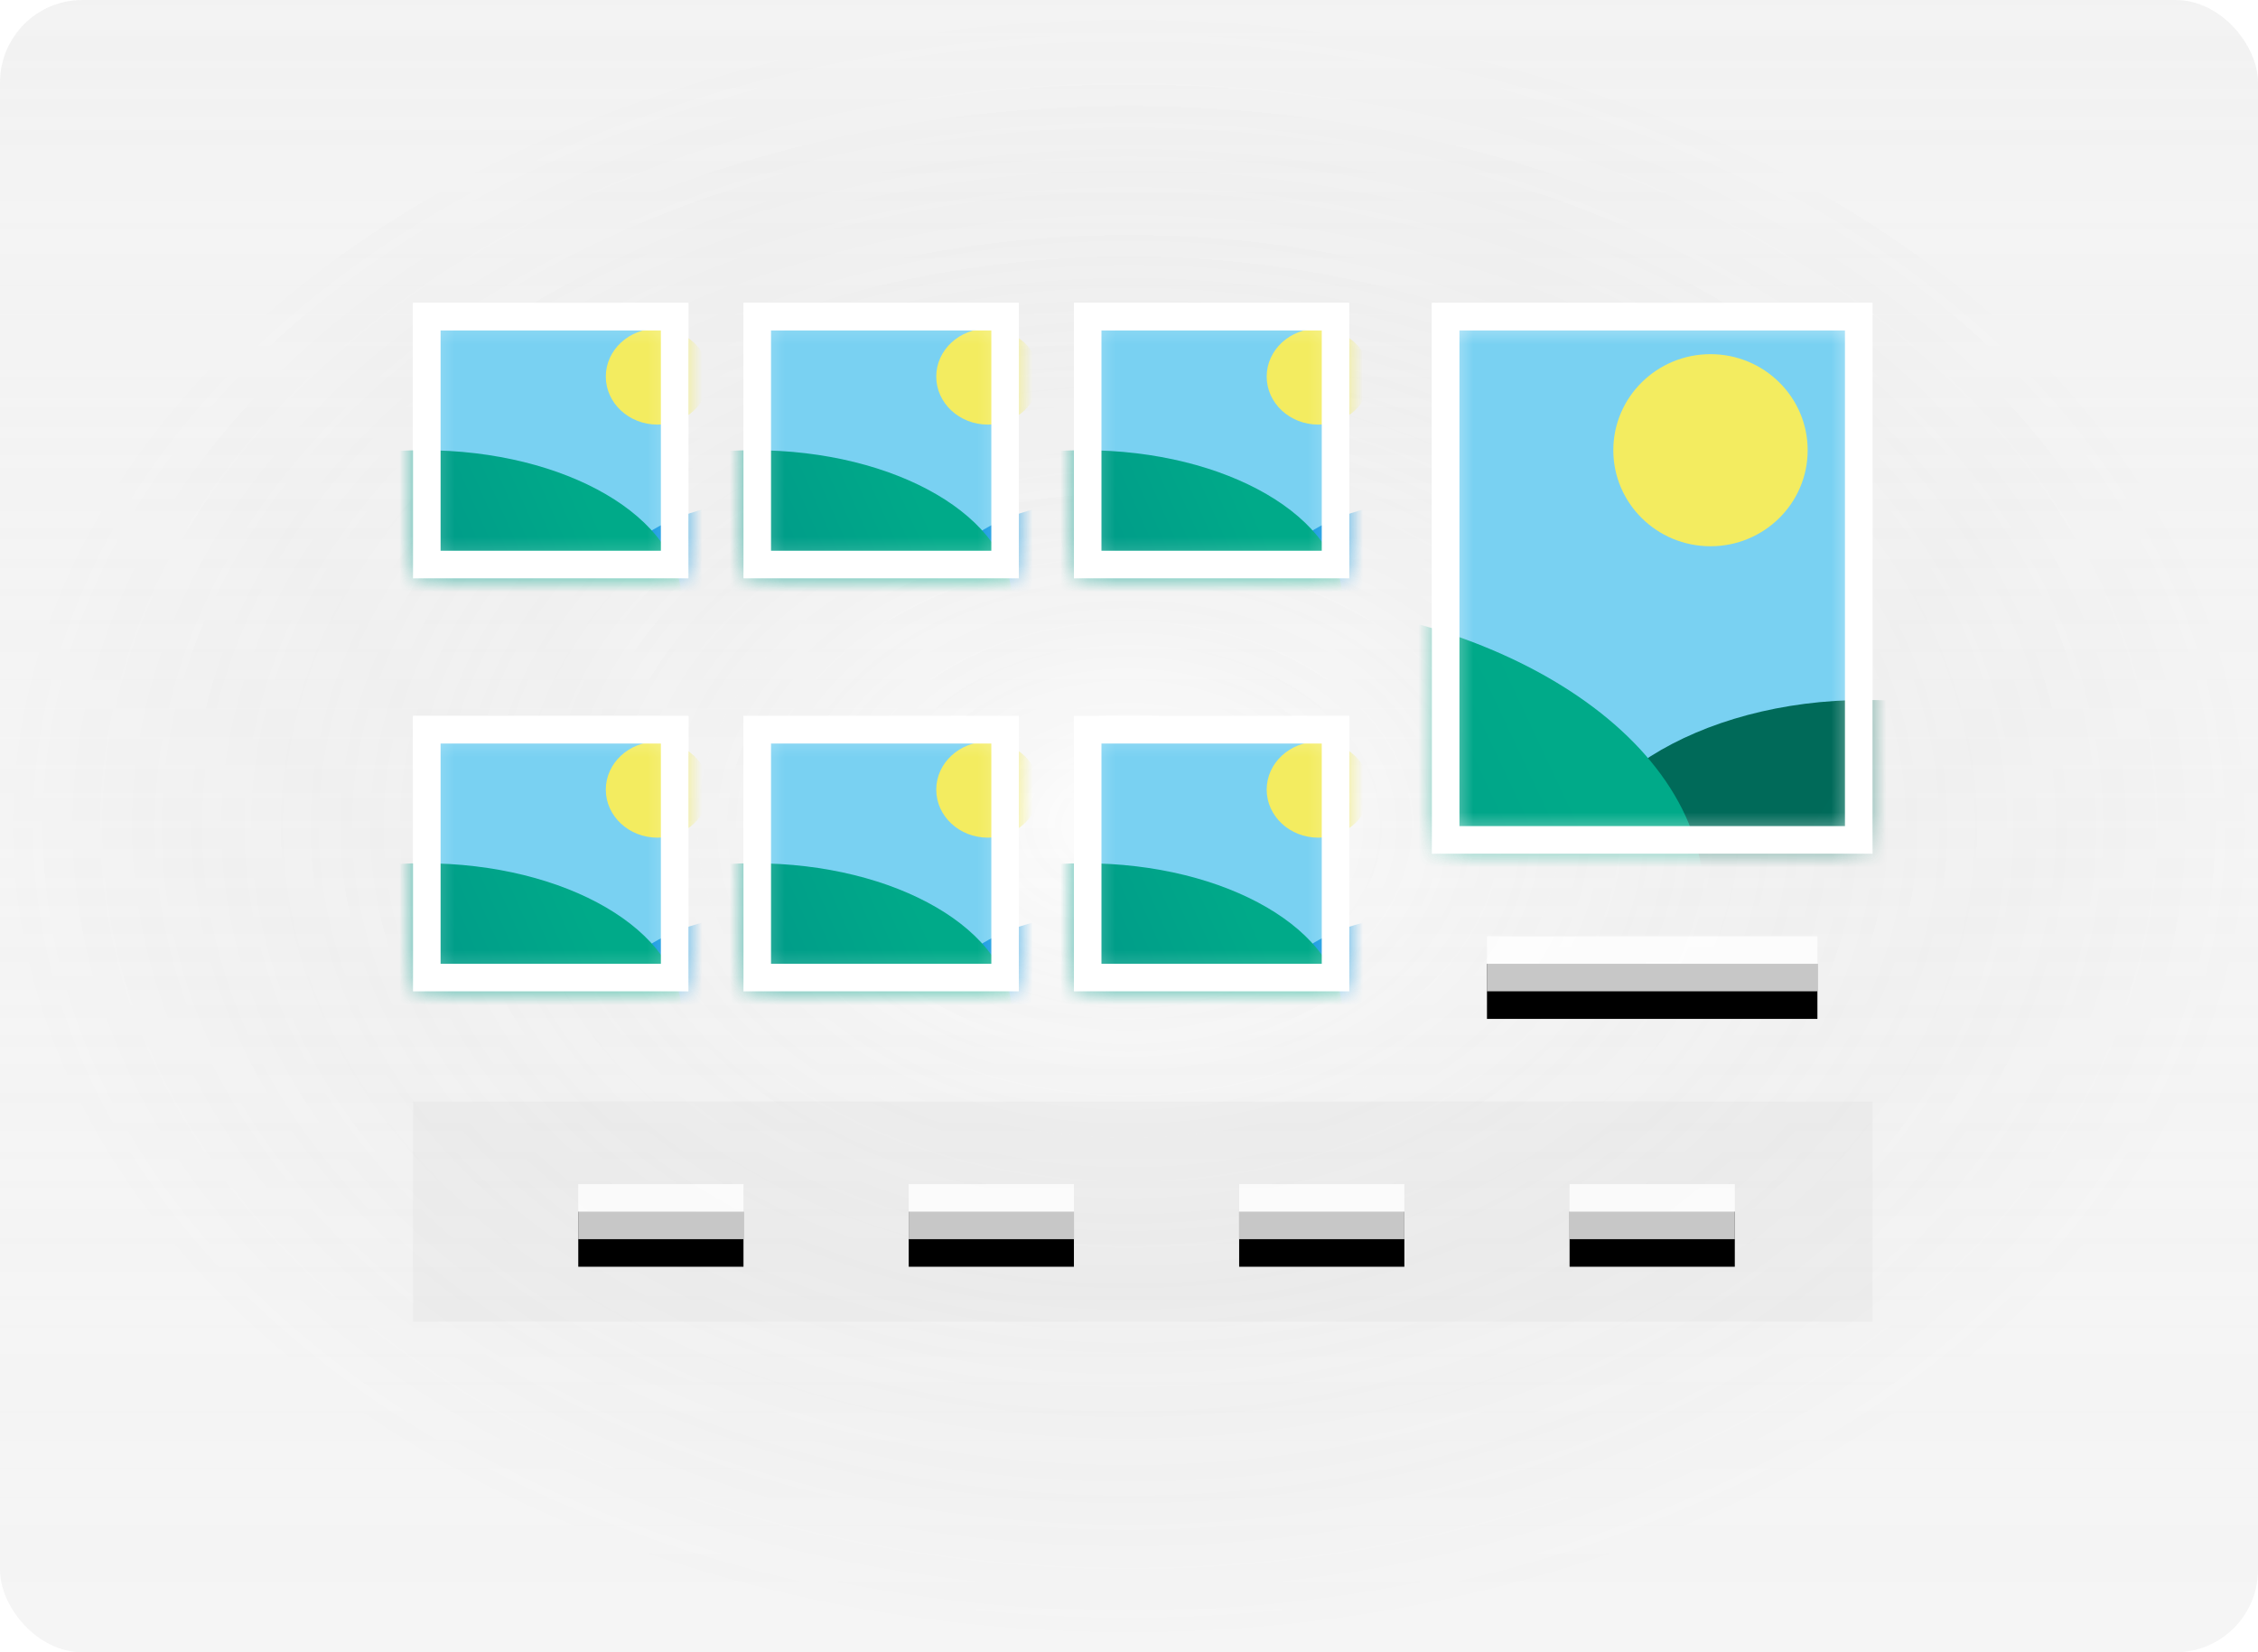<svg width="82" height="60" viewBox="0 0 82 60" fill="none" xmlns="http://www.w3.org/2000/svg">
<g filter="url(#filter0_b_3_3168)">
<g clip-path="url(#clip0_3_3168)">
<rect width="82" height="60" rx="3" fill="url(#paint0_linear_3_3168)"/>
<rect width="82" height="60" rx="3" fill="url(#paint1_radial_3_3168)" fill-opacity="0.2"/>
<rect width="82" height="60" rx="3" fill="white" fill-opacity="0.2"/>
<path d="M25 11H15V21H25V11Z" fill="white"/>
<mask id="mask0_3_3168" style="mask-type:alpha" maskUnits="userSpaceOnUse" x="15" y="11" width="10" height="10">
<path d="M24.785 11.233H15.25V20.768H24.785V11.233Z" fill="white"/>
</mask>
<g mask="url(#mask0_3_3168)">
<path d="M24.785 11.233H15.25V20.768H24.785V11.233Z" fill="#79D1F2"/>
<path d="M23.875 15.419C24.91 15.419 25.75 14.638 25.75 13.675C25.75 12.712 24.91 11.931 23.875 11.931C22.84 11.931 22 12.712 22 13.675C22 14.638 22.84 15.419 23.875 15.419Z" fill="#F3EC60"/>
<path d="M27.875 25.186C31.12 25.186 33.75 23.624 33.75 21.698C33.75 19.772 31.12 18.21 27.875 18.21C24.63 18.21 22 19.772 22 21.698C22 23.624 24.63 25.186 27.875 25.186Z" fill="url(#paint2_linear_3_3168)"/>
<path d="M15.375 27.279C20.553 27.279 24.75 24.832 24.75 21.814C24.75 18.796 20.553 16.349 15.375 16.349C10.197 16.349 6 18.796 6 21.814C6 24.832 10.197 27.279 15.375 27.279Z" fill="url(#paint3_linear_3_3168)"/>
</g>
<path fill-rule="evenodd" clip-rule="evenodd" d="M25 11V21H15V11H25ZM21 12H16V20H24V12H21Z" fill="white"/>
<path d="M37 11H27V21H37V11Z" fill="white"/>
<mask id="mask1_3_3168" style="mask-type:alpha" maskUnits="userSpaceOnUse" x="27" y="11" width="10" height="10">
<path d="M36.785 11.233H27.25V20.768H36.785V11.233Z" fill="white"/>
</mask>
<g mask="url(#mask1_3_3168)">
<path d="M36.785 11.233H27.25V20.768H36.785V11.233Z" fill="#79D1F2"/>
<path d="M35.875 15.419C36.91 15.419 37.75 14.638 37.75 13.675C37.75 12.712 36.91 11.931 35.875 11.931C34.84 11.931 34 12.712 34 13.675C34 14.638 34.84 15.419 35.875 15.419Z" fill="#F3EC60"/>
<path d="M39.875 25.186C43.12 25.186 45.75 23.624 45.75 21.698C45.75 19.772 43.12 18.21 39.875 18.21C36.63 18.21 34 19.772 34 21.698C34 23.624 36.63 25.186 39.875 25.186Z" fill="url(#paint4_linear_3_3168)"/>
<path d="M27.375 27.279C32.553 27.279 36.75 24.832 36.75 21.814C36.75 18.796 32.553 16.349 27.375 16.349C22.197 16.349 18 18.796 18 21.814C18 24.832 22.197 27.279 27.375 27.279Z" fill="url(#paint5_linear_3_3168)"/>
</g>
<path fill-rule="evenodd" clip-rule="evenodd" d="M37 11V21H27V11H37ZM33 12H28V20H36V12H33Z" fill="white"/>
<path d="M49 11H39V21H49V11Z" fill="white"/>
<mask id="mask2_3_3168" style="mask-type:alpha" maskUnits="userSpaceOnUse" x="39" y="11" width="10" height="10">
<path d="M48.785 11.233H39.25V20.768H48.785V11.233Z" fill="white"/>
</mask>
<g mask="url(#mask2_3_3168)">
<path d="M48.785 11.233H39.25V20.768H48.785V11.233Z" fill="#79D1F2"/>
<path d="M47.875 15.419C48.91 15.419 49.75 14.638 49.75 13.675C49.75 12.712 48.91 11.931 47.875 11.931C46.84 11.931 46 12.712 46 13.675C46 14.638 46.84 15.419 47.875 15.419Z" fill="#F3EC60"/>
<path d="M51.875 25.186C55.12 25.186 57.75 23.624 57.75 21.698C57.75 19.772 55.12 18.21 51.875 18.21C48.63 18.21 46 19.772 46 21.698C46 23.624 48.63 25.186 51.875 25.186Z" fill="url(#paint6_linear_3_3168)"/>
<path d="M39.375 27.279C44.553 27.279 48.75 24.832 48.75 21.814C48.75 18.796 44.553 16.349 39.375 16.349C34.197 16.349 30 18.796 30 21.814C30 24.832 34.197 27.279 39.375 27.279Z" fill="url(#paint7_linear_3_3168)"/>
</g>
<path fill-rule="evenodd" clip-rule="evenodd" d="M49 11V21H39V11H49ZM45 12H40V20H48V12H45Z" fill="white"/>
<path d="M25 26H15V36H25V26Z" fill="white"/>
<mask id="mask3_3_3168" style="mask-type:alpha" maskUnits="userSpaceOnUse" x="15" y="26" width="10" height="10">
<path d="M24.785 26.233H15.25V35.768H24.785V26.233Z" fill="white"/>
</mask>
<g mask="url(#mask3_3_3168)">
<path d="M24.785 26.233H15.25V35.768H24.785V26.233Z" fill="#79D1F2"/>
<path d="M23.875 30.419C24.91 30.419 25.75 29.638 25.75 28.675C25.75 27.712 24.91 26.931 23.875 26.931C22.84 26.931 22 27.712 22 28.675C22 29.638 22.84 30.419 23.875 30.419Z" fill="#F3EC60"/>
<path d="M27.875 40.186C31.12 40.186 33.75 38.624 33.75 36.698C33.75 34.772 31.12 33.21 27.875 33.21C24.63 33.21 22 34.772 22 36.698C22 38.624 24.63 40.186 27.875 40.186Z" fill="url(#paint8_linear_3_3168)"/>
<path d="M15.375 42.279C20.553 42.279 24.75 39.832 24.75 36.814C24.75 33.796 20.553 31.349 15.375 31.349C10.197 31.349 6 33.796 6 36.814C6 39.832 10.197 42.279 15.375 42.279Z" fill="url(#paint9_linear_3_3168)"/>
</g>
<path fill-rule="evenodd" clip-rule="evenodd" d="M25 26V36H15V26H25ZM21 27H16V35H24V27H21Z" fill="white"/>
<path d="M37 26H27V36H37V26Z" fill="white"/>
<mask id="mask4_3_3168" style="mask-type:alpha" maskUnits="userSpaceOnUse" x="27" y="26" width="10" height="10">
<path d="M36.785 26.233H27.25V35.768H36.785V26.233Z" fill="white"/>
</mask>
<g mask="url(#mask4_3_3168)">
<path d="M36.785 26.233H27.25V35.768H36.785V26.233Z" fill="#79D1F2"/>
<path d="M35.875 30.419C36.91 30.419 37.75 29.638 37.75 28.675C37.75 27.712 36.91 26.931 35.875 26.931C34.84 26.931 34 27.712 34 28.675C34 29.638 34.84 30.419 35.875 30.419Z" fill="#F3EC60"/>
<path d="M39.875 40.186C43.12 40.186 45.75 38.624 45.75 36.698C45.75 34.772 43.12 33.21 39.875 33.21C36.63 33.21 34 34.772 34 36.698C34 38.624 36.63 40.186 39.875 40.186Z" fill="url(#paint10_linear_3_3168)"/>
<path d="M27.375 42.279C32.553 42.279 36.75 39.832 36.75 36.814C36.75 33.796 32.553 31.349 27.375 31.349C22.197 31.349 18 33.796 18 36.814C18 39.832 22.197 42.279 27.375 42.279Z" fill="url(#paint11_linear_3_3168)"/>
</g>
<path fill-rule="evenodd" clip-rule="evenodd" d="M37 26V36H27V26H37ZM33 27H28V35H36V27H33Z" fill="white"/>
<path d="M49 26H39V36H49V26Z" fill="white"/>
<mask id="mask5_3_3168" style="mask-type:alpha" maskUnits="userSpaceOnUse" x="39" y="26" width="10" height="10">
<path d="M48.785 26.233H39.25V35.768H48.785V26.233Z" fill="white"/>
</mask>
<g mask="url(#mask5_3_3168)">
<path d="M48.785 26.233H39.25V35.768H48.785V26.233Z" fill="#79D1F2"/>
<path d="M47.875 30.419C48.91 30.419 49.75 29.638 49.75 28.675C49.75 27.712 48.91 26.931 47.875 26.931C46.84 26.931 46 27.712 46 28.675C46 29.638 46.84 30.419 47.875 30.419Z" fill="#F3EC60"/>
<path d="M51.875 40.186C55.12 40.186 57.75 38.624 57.75 36.698C57.75 34.772 55.12 33.21 51.875 33.21C48.63 33.21 46 34.772 46 36.698C46 38.624 48.63 40.186 51.875 40.186Z" fill="url(#paint12_linear_3_3168)"/>
<path d="M39.375 42.279C44.553 42.279 48.75 39.832 48.75 36.814C48.75 33.796 44.553 31.349 39.375 31.349C34.197 31.349 30 33.796 30 36.814C30 39.832 34.197 42.279 39.375 42.279Z" fill="url(#paint13_linear_3_3168)"/>
</g>
<path fill-rule="evenodd" clip-rule="evenodd" d="M49 26V36H39V26H49ZM45 27H40V35H48V27H45Z" fill="white"/>
<path d="M68 11H52V31H68V11Z" fill="white"/>
<mask id="mask6_3_3168" style="mask-type:alpha" maskUnits="userSpaceOnUse" x="52" y="11" width="16" height="20">
<path d="M67.529 11.465H52.47V30.535H67.529V11.465Z" fill="white"/>
</mask>
<g mask="url(#mask6_3_3168)">
<path d="M67.529 11.465H52.47V30.535H67.529V11.465Z" fill="#79D1F2"/>
<path d="M62.117 19.837C64.066 19.837 65.646 18.275 65.646 16.349C65.646 14.423 64.066 12.861 62.117 12.861C60.168 12.861 58.588 14.423 58.588 16.349C58.588 18.275 60.168 19.837 62.117 19.837Z" fill="#F3EC60"/>
<path d="M67.764 39.372C73.872 39.372 78.823 36.248 78.823 32.395C78.823 28.542 73.872 25.418 67.764 25.418C61.656 25.418 56.705 28.542 56.705 32.395C56.705 36.248 61.656 39.372 67.764 39.372Z" fill="url(#paint14_linear_3_3168)"/>
<path d="M44.235 43.558C53.981 43.558 61.882 38.664 61.882 32.628C61.882 26.591 53.981 21.698 44.235 21.698C34.489 21.698 26.588 26.591 26.588 32.628C26.588 38.664 34.489 43.558 44.235 43.558Z" fill="url(#paint15_linear_3_3168)"/>
</g>
<path fill-rule="evenodd" clip-rule="evenodd" d="M68 11V31H52V11H68ZM67 12H53V30H67V12Z" fill="white"/>
<g filter="url(#filter1_i_3_3168)">
<path d="M66 34H54V36H66V34Z" fill="black"/>
</g>
<path d="M66 34H54V36H66V34Z" fill="white" fill-opacity="0.78"/>
<path opacity="0.219" d="M68 40H15V48H68V40Z" fill="#D8D8D8"/>
<g filter="url(#filter2_i_3_3168)">
<path d="M27 43H21V45H27V43Z" fill="black"/>
</g>
<path d="M27 43H21V45H27V43Z" fill="white" fill-opacity="0.78"/>
<g filter="url(#filter3_i_3_3168)">
<path d="M39 43H33V45H39V43Z" fill="black"/>
</g>
<path d="M39 43H33V45H39V43Z" fill="white" fill-opacity="0.78"/>
<g filter="url(#filter4_i_3_3168)">
<path d="M51 43H45V45H51V43Z" fill="black"/>
</g>
<path d="M51 43H45V45H51V43Z" fill="white" fill-opacity="0.78"/>
<g filter="url(#filter5_i_3_3168)">
<path d="M63 43H57V45H63V43Z" fill="black"/>
</g>
<path d="M63 43H57V45H63V43Z" fill="white" fill-opacity="0.78"/>
</g>
</g>
<defs>
<filter id="filter0_b_3_3168" x="-4" y="-4" width="90" height="68" filterUnits="userSpaceOnUse" color-interpolation-filters="sRGB">
<feFlood flood-opacity="0" result="BackgroundImageFix"/>
<feGaussianBlur in="BackgroundImageFix" stdDeviation="2"/>
<feComposite in2="SourceAlpha" operator="in" result="effect1_backgroundBlur_3_3168"/>
<feBlend mode="normal" in="SourceGraphic" in2="effect1_backgroundBlur_3_3168" result="shape"/>
</filter>
<filter id="filter1_i_3_3168" x="54" y="34" width="12" height="3" filterUnits="userSpaceOnUse" color-interpolation-filters="sRGB">
<feFlood flood-opacity="0" result="BackgroundImageFix"/>
<feBlend mode="normal" in="SourceGraphic" in2="BackgroundImageFix" result="shape"/>
<feColorMatrix in="SourceAlpha" type="matrix" values="0 0 0 0 0 0 0 0 0 0 0 0 0 0 0 0 0 0 127 0" result="hardAlpha"/>
<feOffset dy="1"/>
<feGaussianBlur stdDeviation="2"/>
<feComposite in2="hardAlpha" operator="arithmetic" k2="-1" k3="1"/>
<feColorMatrix type="matrix" values="0 0 0 0 1 0 0 0 0 1 0 0 0 0 1 0 0 0 0.292 0"/>
<feBlend mode="normal" in2="shape" result="effect1_innerShadow_3_3168"/>
</filter>
<filter id="filter2_i_3_3168" x="21" y="43" width="6" height="3" filterUnits="userSpaceOnUse" color-interpolation-filters="sRGB">
<feFlood flood-opacity="0" result="BackgroundImageFix"/>
<feBlend mode="normal" in="SourceGraphic" in2="BackgroundImageFix" result="shape"/>
<feColorMatrix in="SourceAlpha" type="matrix" values="0 0 0 0 0 0 0 0 0 0 0 0 0 0 0 0 0 0 127 0" result="hardAlpha"/>
<feOffset dy="1"/>
<feGaussianBlur stdDeviation="2"/>
<feComposite in2="hardAlpha" operator="arithmetic" k2="-1" k3="1"/>
<feColorMatrix type="matrix" values="0 0 0 0 1 0 0 0 0 1 0 0 0 0 1 0 0 0 0.292 0"/>
<feBlend mode="normal" in2="shape" result="effect1_innerShadow_3_3168"/>
</filter>
<filter id="filter3_i_3_3168" x="33" y="43" width="6" height="3" filterUnits="userSpaceOnUse" color-interpolation-filters="sRGB">
<feFlood flood-opacity="0" result="BackgroundImageFix"/>
<feBlend mode="normal" in="SourceGraphic" in2="BackgroundImageFix" result="shape"/>
<feColorMatrix in="SourceAlpha" type="matrix" values="0 0 0 0 0 0 0 0 0 0 0 0 0 0 0 0 0 0 127 0" result="hardAlpha"/>
<feOffset dy="1"/>
<feGaussianBlur stdDeviation="2"/>
<feComposite in2="hardAlpha" operator="arithmetic" k2="-1" k3="1"/>
<feColorMatrix type="matrix" values="0 0 0 0 1 0 0 0 0 1 0 0 0 0 1 0 0 0 0.292 0"/>
<feBlend mode="normal" in2="shape" result="effect1_innerShadow_3_3168"/>
</filter>
<filter id="filter4_i_3_3168" x="45" y="43" width="6" height="3" filterUnits="userSpaceOnUse" color-interpolation-filters="sRGB">
<feFlood flood-opacity="0" result="BackgroundImageFix"/>
<feBlend mode="normal" in="SourceGraphic" in2="BackgroundImageFix" result="shape"/>
<feColorMatrix in="SourceAlpha" type="matrix" values="0 0 0 0 0 0 0 0 0 0 0 0 0 0 0 0 0 0 127 0" result="hardAlpha"/>
<feOffset dy="1"/>
<feGaussianBlur stdDeviation="2"/>
<feComposite in2="hardAlpha" operator="arithmetic" k2="-1" k3="1"/>
<feColorMatrix type="matrix" values="0 0 0 0 1 0 0 0 0 1 0 0 0 0 1 0 0 0 0.292 0"/>
<feBlend mode="normal" in2="shape" result="effect1_innerShadow_3_3168"/>
</filter>
<filter id="filter5_i_3_3168" x="57" y="43" width="6" height="3" filterUnits="userSpaceOnUse" color-interpolation-filters="sRGB">
<feFlood flood-opacity="0" result="BackgroundImageFix"/>
<feBlend mode="normal" in="SourceGraphic" in2="BackgroundImageFix" result="shape"/>
<feColorMatrix in="SourceAlpha" type="matrix" values="0 0 0 0 0 0 0 0 0 0 0 0 0 0 0 0 0 0 127 0" result="hardAlpha"/>
<feOffset dy="1"/>
<feGaussianBlur stdDeviation="2"/>
<feComposite in2="hardAlpha" operator="arithmetic" k2="-1" k3="1"/>
<feColorMatrix type="matrix" values="0 0 0 0 1 0 0 0 0 1 0 0 0 0 1 0 0 0 0.292 0"/>
<feBlend mode="normal" in2="shape" result="effect1_innerShadow_3_3168"/>
</filter>
<linearGradient id="paint0_linear_3_3168" x1="41" y1="0" x2="41" y2="60" gradientUnits="userSpaceOnUse">
<stop stop-color="#F2F2F2" stop-opacity="0.23"/>
<stop offset="1" stop-color="white" stop-opacity="0"/>
</linearGradient>
<radialGradient id="paint1_radial_3_3168" cx="0" cy="0" r="1" gradientUnits="userSpaceOnUse" gradientTransform="translate(41 30) rotate(90) scale(30 41)">
<stop stop-color="#F2F2F2"/>
<stop offset="1" stop-opacity="0.25"/>
</radialGradient>
<linearGradient id="paint2_linear_3_3168" x1="30.563" y1="21.468" x2="27.393" y2="19.569" gradientUnits="userSpaceOnUse">
<stop stop-color="#22A5E2"/>
<stop offset="1" stop-color="#199BE2"/>
</linearGradient>
<linearGradient id="paint3_linear_3_3168" x1="22.597" y1="20.727" x2="16.157" y2="23.579" gradientUnits="userSpaceOnUse">
<stop stop-color="#00AA89"/>
<stop offset="1" stop-color="#009989"/>
</linearGradient>
<linearGradient id="paint4_linear_3_3168" x1="42.563" y1="21.468" x2="39.393" y2="19.569" gradientUnits="userSpaceOnUse">
<stop stop-color="#22A5E2"/>
<stop offset="1" stop-color="#199BE2"/>
</linearGradient>
<linearGradient id="paint5_linear_3_3168" x1="34.597" y1="20.727" x2="28.157" y2="23.579" gradientUnits="userSpaceOnUse">
<stop stop-color="#00AA89"/>
<stop offset="1" stop-color="#009989"/>
</linearGradient>
<linearGradient id="paint6_linear_3_3168" x1="54.563" y1="21.468" x2="51.393" y2="19.569" gradientUnits="userSpaceOnUse">
<stop stop-color="#22A5E2"/>
<stop offset="1" stop-color="#199BE2"/>
</linearGradient>
<linearGradient id="paint7_linear_3_3168" x1="46.597" y1="20.727" x2="40.157" y2="23.579" gradientUnits="userSpaceOnUse">
<stop stop-color="#00AA89"/>
<stop offset="1" stop-color="#009989"/>
</linearGradient>
<linearGradient id="paint8_linear_3_3168" x1="30.563" y1="36.468" x2="27.393" y2="34.569" gradientUnits="userSpaceOnUse">
<stop stop-color="#22A5E2"/>
<stop offset="1" stop-color="#199BE2"/>
</linearGradient>
<linearGradient id="paint9_linear_3_3168" x1="22.597" y1="35.727" x2="16.157" y2="38.579" gradientUnits="userSpaceOnUse">
<stop stop-color="#00AA89"/>
<stop offset="1" stop-color="#009989"/>
</linearGradient>
<linearGradient id="paint10_linear_3_3168" x1="42.563" y1="36.468" x2="39.393" y2="34.569" gradientUnits="userSpaceOnUse">
<stop stop-color="#22A5E2"/>
<stop offset="1" stop-color="#199BE2"/>
</linearGradient>
<linearGradient id="paint11_linear_3_3168" x1="34.597" y1="35.727" x2="28.157" y2="38.579" gradientUnits="userSpaceOnUse">
<stop stop-color="#00AA89"/>
<stop offset="1" stop-color="#009989"/>
</linearGradient>
<linearGradient id="paint12_linear_3_3168" x1="54.563" y1="36.468" x2="51.393" y2="34.569" gradientUnits="userSpaceOnUse">
<stop stop-color="#22A5E2"/>
<stop offset="1" stop-color="#199BE2"/>
</linearGradient>
<linearGradient id="paint13_linear_3_3168" x1="46.597" y1="35.727" x2="40.157" y2="38.579" gradientUnits="userSpaceOnUse">
<stop stop-color="#00AA89"/>
<stop offset="1" stop-color="#009989"/>
</linearGradient>
<linearGradient id="paint14_linear_3_3168" x1="72.823" y1="31.876" x2="66.875" y2="28.09" gradientUnits="userSpaceOnUse">
<stop stop-color="#008374"/>
<stop offset="1" stop-color="#006A59"/>
</linearGradient>
<linearGradient id="paint15_linear_3_3168" x1="57.829" y1="30.174" x2="45.754" y2="35.856" gradientUnits="userSpaceOnUse">
<stop stop-color="#00AA89"/>
<stop offset="1" stop-color="#009989"/>
</linearGradient>
<clipPath id="clip0_3_3168">
<rect width="82" height="60" rx="3" fill="white"/>
</clipPath>
</defs>
</svg>
